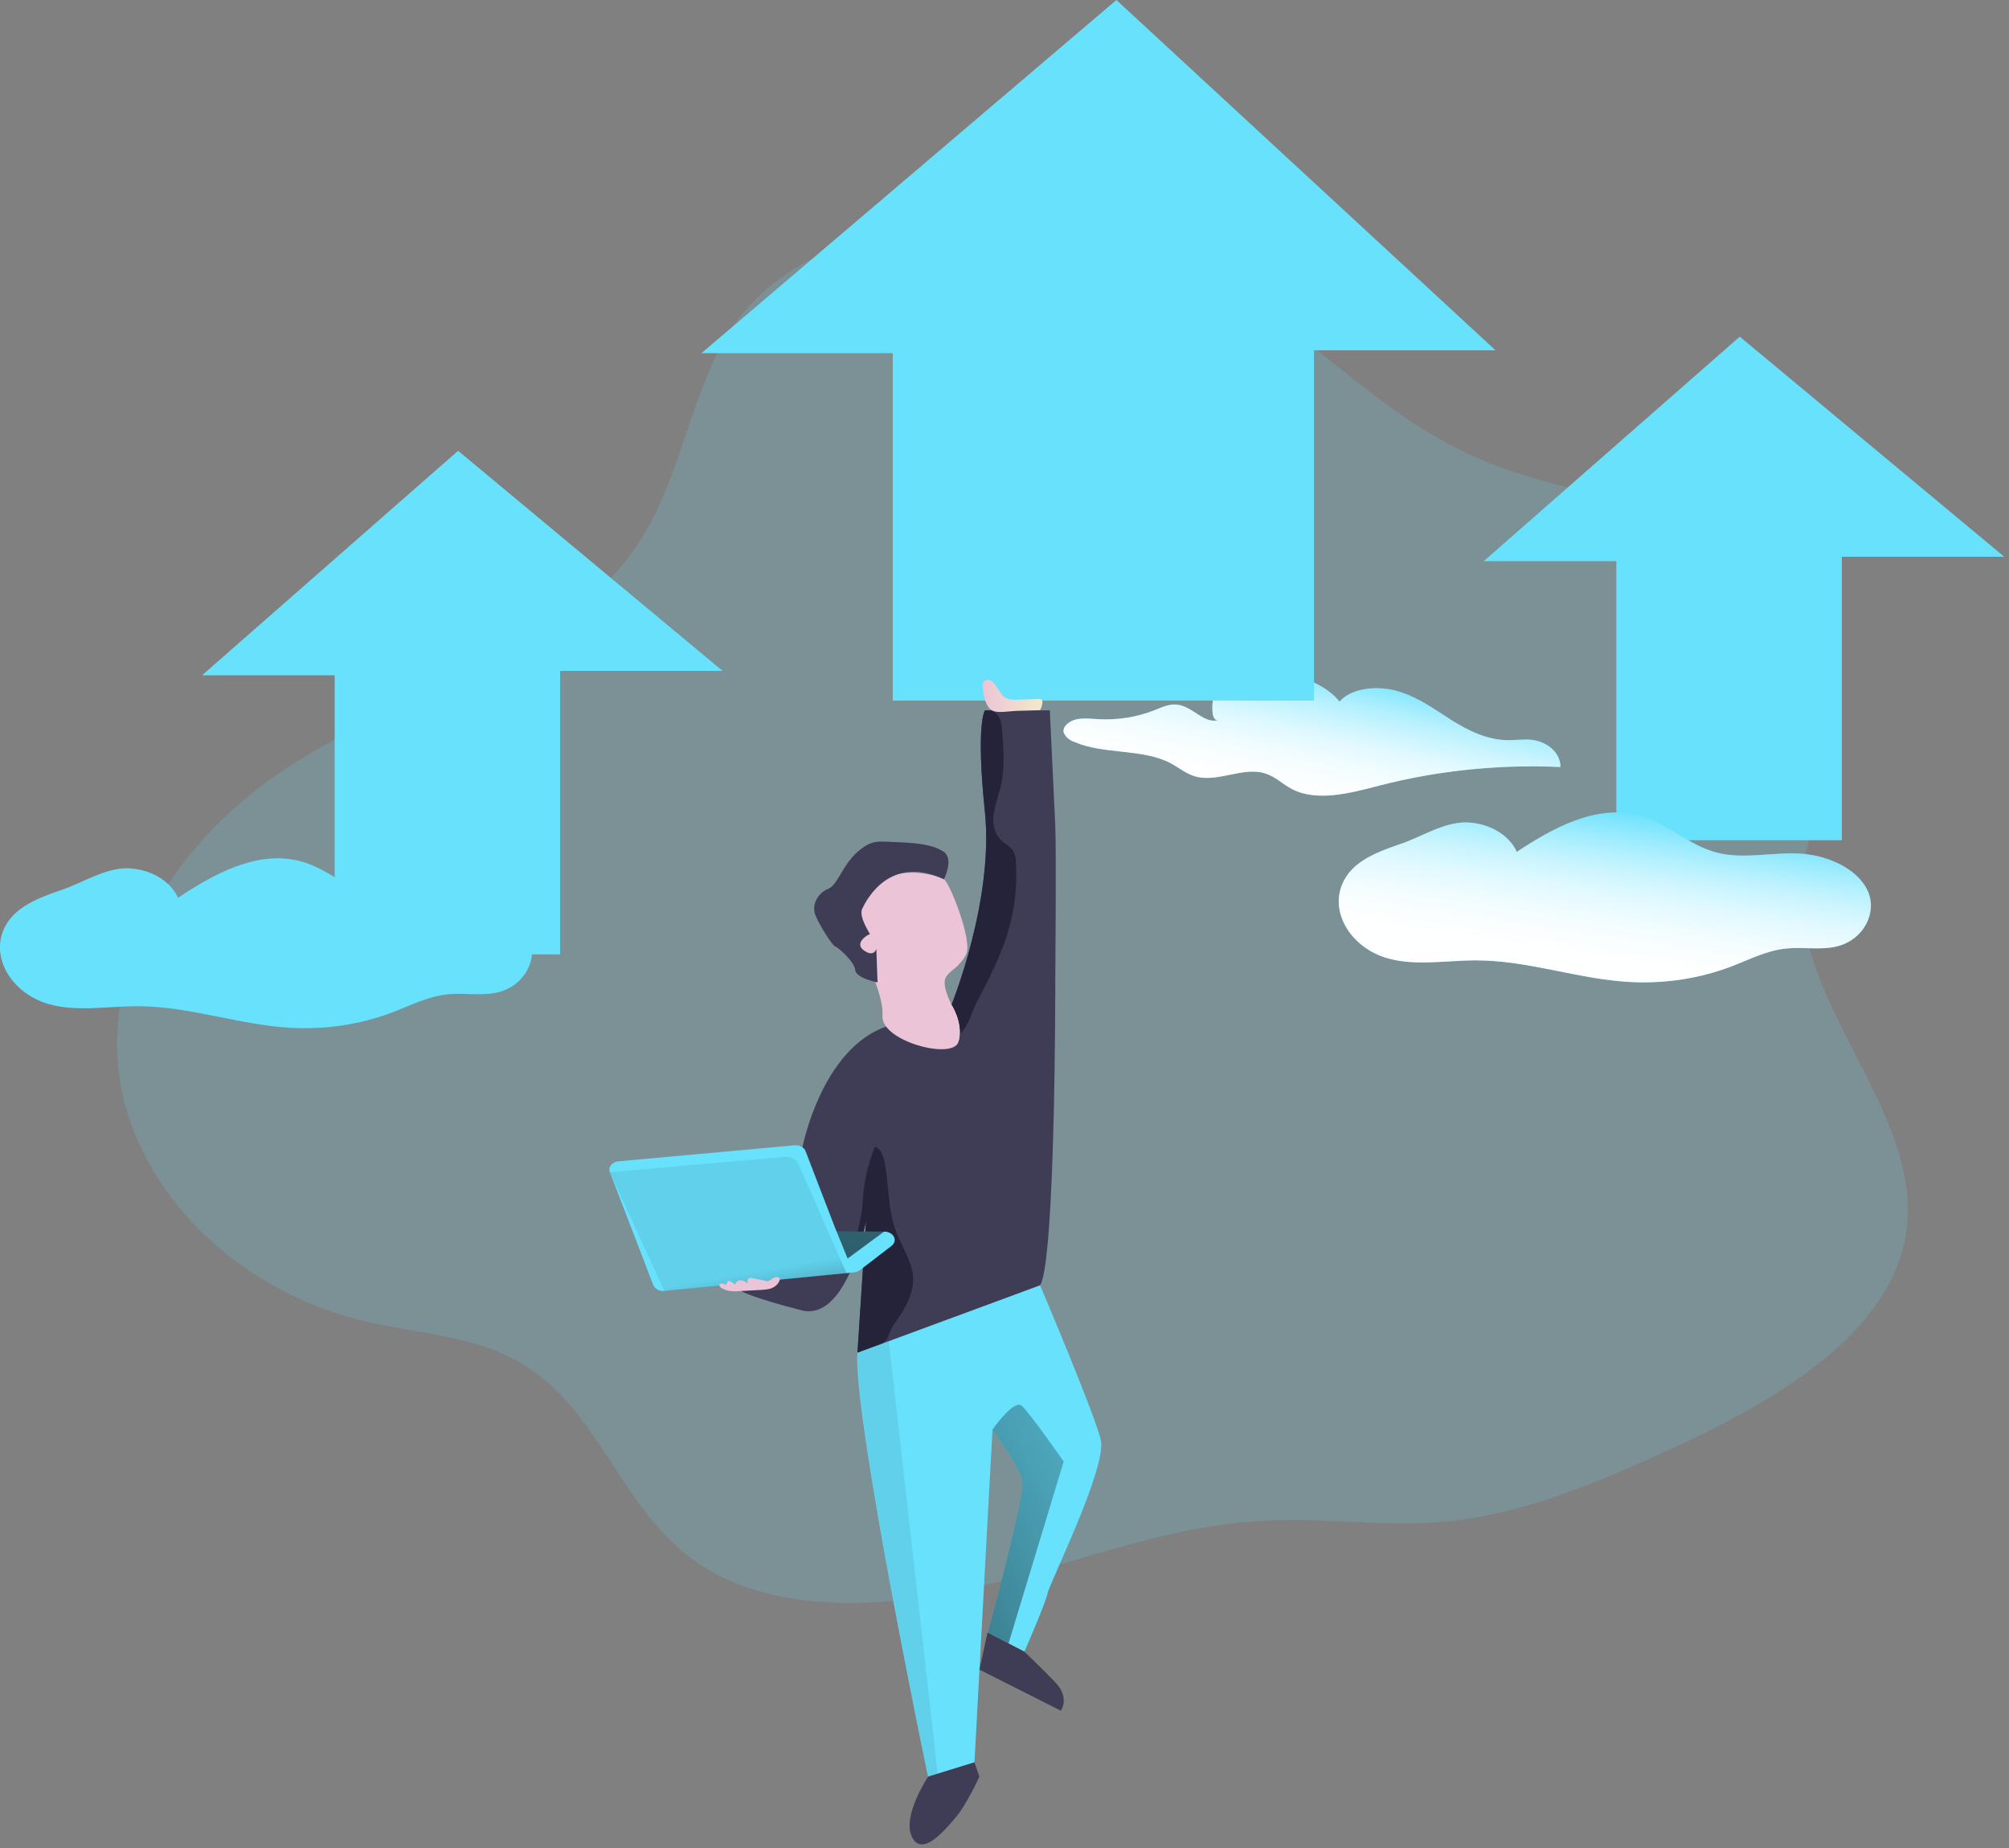 <svg width="388" height="357" viewBox="0 0 388 357" fill="none" xmlns="http://www.w3.org/2000/svg">
<rect x="0" y="0" width="388" height="357" fill="#808080" stroke="none"/>
<g clip-path="url(#clip0)">
<path opacity="0.18" d="M139.15 67.028C132.142 80.506 130.661 95.806 120.981 108.178C106.298 126.951 76.969 134.206 55.539 148.222C34.236 162.165 20.705 184.154 22.829 206.094C24.953 228.034 44.012 248.929 70.409 255.192C79.557 257.368 89.483 257.912 97.719 261.767C116.082 270.361 118.857 291.489 135.298 302.283C150.004 311.935 171.621 310.74 189.812 306.293C208.004 301.846 225.484 294.626 244.476 293.712C255.801 293.168 267.193 294.907 278.473 293.969C292.849 292.774 306.059 287.311 318.7 281.705C340.684 271.951 364.328 258.91 367.986 239.031C372.174 216.129 347.55 195.36 347.939 172.212C348.119 161.454 353.774 151.096 354.297 140.321C355.045 125.457 345.082 110.557 329.239 102.751C316.276 96.356 300.479 94.707 286.932 89.142C268.569 81.6 255.935 67.626 240.355 56.82C212.163 37.271 155.487 35.591 139.15 67.028Z" fill="#68E1FD"/>
<path d="M258.703 135.521C261.067 132.826 266.041 132.378 269.923 133.495C273.805 134.613 276.917 136.92 280.141 138.97C283.364 141.02 287.075 142.92 291.196 142.974C292.842 142.974 294.51 142.711 296.133 142.938C297.626 143.19 298.964 143.847 299.919 144.799C300.874 145.75 301.386 146.937 301.369 148.156C289.533 147.614 277.674 148.83 266.392 151.742C260.835 153.176 254.424 154.951 249.51 152.405C247.677 151.449 246.264 149.955 244.214 149.351C239.988 148.108 235.238 151.144 230.952 150.003C229.105 149.501 227.728 148.293 226.098 147.427C220.705 144.564 213.217 145.777 207.517 143.321C207.034 143.155 206.599 142.91 206.242 142.601C205.885 142.292 205.613 141.926 205.445 141.528C205.146 140.392 206.403 139.304 207.802 138.976C209.2 138.647 210.689 138.838 212.14 138.922C215.865 139.12 219.589 138.526 222.934 137.201C224.34 136.639 225.798 135.928 227.354 136.107C230.443 136.46 232.717 140.123 235.492 139C233.465 139.818 234.221 134.368 234.58 133.842C235.747 132.162 239.547 130.979 241.738 130.531C247.947 129.246 255.18 131.164 258.703 135.521Z" fill="#68E1FD"/>
<path d="M258.703 135.521C261.067 132.826 266.041 132.378 269.923 133.495C273.805 134.613 276.917 136.92 280.141 138.97C283.364 141.02 287.075 142.92 291.196 142.974C292.842 142.974 294.51 142.711 296.133 142.938C297.626 143.19 298.964 143.847 299.919 144.799C300.874 145.75 301.386 146.937 301.369 148.156C289.533 147.614 277.674 148.83 266.392 151.742C260.835 153.176 254.424 154.951 249.51 152.405C247.677 151.449 246.264 149.955 244.214 149.351C239.988 148.108 235.238 151.144 230.952 150.003C229.105 149.501 227.728 148.293 226.098 147.427C220.705 144.564 213.217 145.777 207.517 143.321C207.034 143.155 206.599 142.91 206.242 142.601C205.885 142.292 205.613 141.926 205.445 141.528C205.146 140.392 206.403 139.304 207.802 138.976C209.2 138.647 210.689 138.838 212.14 138.922C215.865 139.12 219.589 138.526 222.934 137.201C224.34 136.639 225.798 135.928 227.354 136.107C230.443 136.46 232.717 140.123 235.492 139C233.465 139.818 234.221 134.368 234.58 133.842C235.747 132.162 239.547 130.979 241.738 130.531C247.947 129.246 255.18 131.164 258.703 135.521Z" fill="url(#paint0_linear)"/>
<path d="M215.611 0L135.478 68.212H172.421V135.324H253.774V67.662H288.825L215.611 0Z" fill="#68E1FD"/>
<path d="M39.023 130.441L88.473 87.074L139.554 129.592H108.183V184.345H64.634V130.441H39.023Z" fill="#68E1FD"/>
<path d="M286.551 108.393L336.001 65.026L387.082 107.544H355.711V162.297H312.162V108.393H286.551Z" fill="#68E1FD"/>
<path d="M203.807 189.76C203.807 189.76 203.867 243.257 200.89 248.265C198.549 252.204 178.069 258.001 169.429 260.302C167.088 260.93 165.607 261.295 165.607 261.295L167.268 235.762C166.588 239.218 165.521 242.619 164.081 245.923C162.069 250.291 159.04 254.176 154.791 253.095C145.867 250.829 143.354 249.509 143.354 249.509L139.554 238.751C139.554 238.751 153.841 233.599 154.11 227.341C154.38 221.083 158.95 202.353 171.359 198.217L173.917 197.362L183.768 194.081C183.768 194.081 191.996 173.802 190.216 156.78C188.436 139.759 190.216 137.207 190.216 137.207H202.753C202.753 137.207 203.59 154.641 203.807 159.506C204.024 164.371 203.807 189.76 203.807 189.76Z" fill="#3F3D56"/>
<path d="M194.539 180.442C193.156 184.871 190.971 189.108 188.795 193.328C187.673 195.121 187 199.041 184.711 200.201C182.272 201.438 177.777 198.808 175.48 197.983C174.964 197.792 174.433 197.595 173.917 197.386L183.768 194.105C183.768 194.105 191.996 173.826 190.216 156.804C188.436 139.783 190.216 137.231 190.216 137.231H191.487C191.69 137.31 191.879 137.41 192.048 137.529C193.283 138.372 193.462 139.818 193.544 141.115C193.829 144.845 194.105 148.622 193.2 152.286C192.642 153.999 192.2 155.734 191.876 157.485C191.682 159.249 192.071 161.149 193.537 162.476C194.225 163.074 195.138 163.576 195.631 164.305C196.013 164.951 196.205 165.658 196.192 166.373C196.522 171.102 195.965 175.844 194.539 180.442Z" fill="#25233A"/>
<path d="M173.297 254.911C172.68 255.706 172.178 256.554 171.801 257.44C171.699 257.851 171.541 258.251 171.329 258.635C171.106 258.94 170.826 259.216 170.499 259.454L169.422 260.326C167.081 260.954 165.6 261.318 165.6 261.318L167.26 235.786C166.58 239.242 165.514 242.643 164.074 245.946C164.635 241.5 166.527 235.051 166.602 232.439C166.73 228.693 167.544 224.982 169.018 221.424C170.222 222.099 170.619 223.355 170.843 224.508C171.726 228.991 171.427 233.64 173.087 237.979C174.172 240.818 176.079 243.508 176.326 246.478C176.573 249.449 175.092 252.312 173.297 254.911Z" fill="#25233A"/>
<path d="M172.174 240.663L166.093 245.331C165.779 245.573 165.374 245.726 164.941 245.767L128.341 249.353C127.873 249.402 127.398 249.317 127.001 249.112C126.603 248.907 126.31 248.597 126.172 248.236L117.772 226.391C117.687 226.165 117.665 225.927 117.707 225.693C117.75 225.459 117.856 225.236 118.017 225.038C118.179 224.841 118.393 224.674 118.644 224.549C118.895 224.425 119.177 224.345 119.47 224.317L153.429 221.227C153.895 221.184 154.365 221.273 154.757 221.478C155.149 221.684 155.439 221.992 155.576 222.351L161.119 236.76C161.373 237.436 161.583 237.896 161.583 237.896H170.798C171.198 237.899 171.588 237.997 171.918 238.177C172.247 238.358 172.503 238.613 172.65 238.91C172.798 239.207 172.832 239.532 172.747 239.844C172.662 240.157 172.463 240.442 172.174 240.663Z" fill="#68E1FD"/>
<path d="M189.767 132.527C189.721 132.335 189.732 132.136 189.801 131.948C189.87 131.76 189.994 131.587 190.164 131.445C190.358 131.348 190.586 131.303 190.814 131.316C191.042 131.329 191.26 131.399 191.435 131.517C191.788 131.752 192.07 132.049 192.258 132.384L193.238 133.8C193.466 134.194 193.801 134.543 194.218 134.822C194.93 135.133 195.749 135.25 196.552 135.157L200.546 135.019C200.717 135.004 200.891 135.027 201.047 135.085C201.153 135.157 201.234 135.25 201.281 135.355C201.328 135.46 201.34 135.573 201.316 135.683C201.302 136.202 201.143 136.712 200.852 137.177L196.365 137.308C195.13 137.344 193.2 137.703 192.026 137.404C190.246 136.932 189.849 133.794 189.767 132.527Z" fill="url(#paint1_linear)"/>
<path d="M202.334 307.71C201.915 309.724 197.846 319.029 197.846 319.029L194.779 317.44L190.762 315.36C190.762 315.36 198.07 288.644 197.419 285.913C196.769 283.181 191.682 276.123 191.682 276.123L188.197 340.414L179.221 343.181C179.221 343.181 164.769 273.816 165.585 261.301L200.868 248.271C200.868 248.271 211.34 272.901 212.596 278.107C213.853 283.313 202.76 305.695 202.334 307.71Z" fill="#68E1FD"/>
<path d="M189.162 322.508L204.87 330.433C204.87 330.433 206.717 328.006 203.8 324.946C200.883 321.886 197.816 319.029 197.816 319.029L190.717 315.36L189.162 322.508Z" fill="#3F3D56"/>
<path d="M179.243 343.181C179.243 343.181 174.209 350.73 176.094 354.752C177.979 358.774 182.235 353.855 184.703 350.897C186.798 348.375 189.146 343.181 189.146 343.181L188.196 340.414L179.243 343.181Z" fill="#3F3D56"/>
<path d="M205.43 282.303L194.779 317.439L190.762 315.36C190.762 315.36 198.07 288.644 197.419 285.912C196.769 283.181 191.682 276.123 191.682 276.123C191.682 276.123 195.826 270.254 197.3 271.509C198.773 272.764 205.43 282.303 205.43 282.303Z" fill="url(#paint2_linear)"/>
<path d="M171.659 259.059L181.098 342.607L179.243 343.205C179.243 343.205 164.814 273.523 165.607 261.325L171.659 259.059Z" fill="url(#paint3_linear)"/>
<path d="M170.783 237.872L163.7 243.096L161.119 236.76C161.373 237.436 161.583 237.896 161.583 237.896L170.783 237.872Z" fill="url(#paint4_linear)"/>
<path d="M117.772 226.414L151.515 223.468C152.086 223.418 152.662 223.524 153.149 223.77C153.635 224.015 154.003 224.385 154.193 224.819L163.475 245.91L128.319 249.377L117.772 226.414Z" fill="url(#paint5_linear)"/>
<path d="M182.624 188.809C181.756 190.351 183.769 194.105 183.769 194.105C183.769 194.105 185.945 197.434 185.212 200.793C185.212 200.954 185.13 201.121 185.085 201.283C183.993 204.803 170.005 201.079 170.432 196.161C170.858 191.242 164.051 178.703 164.051 178.703C168.046 164.616 181.136 169.08 182.302 169.833C183.469 170.586 187.823 181.721 186.633 184.249C186.295 184.982 185.808 185.664 185.19 186.269C184.217 187.249 183.193 187.799 182.624 188.809Z" fill="url(#paint6_linear)"/>
<path d="M182.302 169.845C182.302 169.845 184.262 165.949 182.302 164.562C180.343 163.175 177.066 162.805 173.364 162.679C169.661 162.554 168.502 162.046 165.607 164.562C162.712 167.078 161.74 171.017 159.945 171.692C158.15 172.368 156.579 174.639 157.521 176.88C158.464 179.121 160.827 182.689 161.299 182.809C161.77 182.928 165.001 185.696 165.158 187.333C165.315 188.971 169.482 189.76 169.482 189.76L169.25 183.305C169.25 183.305 168.779 185.002 166.811 183.556C164.844 182.11 167.754 180.412 167.986 180.478C168.218 180.544 165.742 177.167 166.527 175.517C167.313 173.868 171.823 164.957 182.302 169.845Z" fill="#3F3D56"/>
<path d="M185.212 200.817C185.088 201.068 184.899 201.296 184.659 201.486C184.285 201.737 183.833 201.903 183.351 201.966C182.87 202.029 182.376 201.987 181.921 201.845C181.02 201.543 180.23 201.064 179.625 200.452C178.254 199.184 177.262 197.684 176.724 196.064C176.186 194.445 176.117 192.749 176.52 191.104C176.648 190.506 176.922 189.933 177.328 189.419C178.316 188.272 180.163 187.859 181.779 187.327C183.395 186.795 184.576 185.929 185.19 186.293C184.217 187.261 183.193 187.811 182.624 188.821C181.756 190.363 183.769 194.117 183.769 194.117C183.769 194.117 185.945 197.434 185.212 200.817Z" fill="url(#paint7_linear)"/>
<path d="M258.867 171.83C257.371 177.209 261.441 183.185 267.888 185.068C273.311 186.652 279.31 185.498 285.092 185.504C295.205 185.504 304.817 189.162 314.908 189.688C321.588 190.029 328.267 189.001 334.311 186.7C337.804 185.367 341.162 183.598 345 183.209C348.216 182.881 351.574 183.562 354.686 182.821C359.975 181.566 362.615 176.193 360.708 172.063C358.8 167.933 353.347 165.285 347.849 164.891C342.509 164.532 336.988 165.99 331.857 164.759C326.12 163.385 322.186 158.95 316.486 157.468C308.138 155.304 299.693 160.074 292.939 164.556C292.217 162.938 290.904 161.53 289.171 160.514C287.438 159.497 285.363 158.919 283.215 158.854C278.802 158.783 274.441 161.711 270.432 163.038C265.091 164.867 260.289 166.827 258.867 171.83Z" fill="#68E1FD"/>
<path d="M258.867 171.83C257.371 177.209 261.441 183.185 267.888 185.068C273.311 186.652 279.31 185.498 285.092 185.504C295.205 185.504 304.817 189.162 314.908 189.688C321.588 190.029 328.267 189.001 334.311 186.7C337.804 185.367 341.162 183.598 345 183.209C348.216 182.881 351.574 183.562 354.686 182.821C359.975 181.566 362.615 176.193 360.708 172.063C358.8 167.933 353.347 165.285 347.849 164.891C342.509 164.532 336.988 165.99 331.857 164.759C326.12 163.385 322.186 158.95 316.486 157.468C308.138 155.304 299.693 160.074 292.939 164.556C292.217 162.938 290.904 161.53 289.171 160.514C287.438 159.497 285.363 158.919 283.215 158.854C278.802 158.783 274.441 161.711 270.432 163.038C265.091 164.867 260.289 166.827 258.867 171.83Z" fill="url(#paint8_linear)"/>
<path d="M0.3 180.687C-1.196 186.066 2.873 192.043 9.328 193.925C14.751 195.509 20.743 194.35 26.532 194.362C36.638 194.362 46.25 198.013 56.34 198.545C63.023 198.887 69.705 197.858 75.751 195.557C79.244 194.23 82.595 192.455 86.44 192.067C89.656 191.744 93.014 192.425 96.126 191.684C101.407 190.429 104.055 185.05 102.148 180.926C100.24 176.802 94.78 174.143 89.29 173.754C83.949 173.39 78.428 174.848 73.297 173.623C67.553 172.248 63.618 167.807 57.926 166.331C49.578 164.162 41.133 168.937 34.379 173.413C33.656 171.797 32.343 170.39 30.61 169.375C28.876 168.359 26.802 167.782 24.655 167.718C20.242 167.646 15.881 170.569 11.872 171.901C6.523 173.724 1.736 175.714 0.3 180.687Z" fill="#68E1FD"/>
<path d="M0.3 180.687C-1.196 186.066 2.873 192.043 9.328 193.925C14.751 195.509 20.743 194.35 26.532 194.362C36.638 194.362 46.25 198.013 56.34 198.545C63.023 198.887 69.705 197.858 75.751 195.557C79.244 194.23 82.595 192.455 86.44 192.067C89.656 191.744 93.014 192.425 96.126 191.684C101.407 190.429 104.055 185.05 102.148 180.926C100.24 176.802 94.78 174.143 89.29 173.754C83.949 173.39 78.428 174.848 73.297 173.623C67.553 172.248 63.618 167.807 57.926 166.331C49.578 164.162 41.133 168.937 34.379 173.413C33.656 171.797 32.343 170.39 30.61 169.375C28.876 168.359 26.802 167.782 24.655 167.718C20.242 167.646 15.881 170.569 11.872 171.901C6.523 173.724 1.736 175.714 0.3 180.687Z" fill="url(#paint9_linear)"/>
<path d="M140.639 249.317C141.399 249.441 142.18 249.463 142.95 249.383L147.116 249.15C147.654 249.134 148.187 249.064 148.702 248.941C149.16 248.806 149.569 248.585 149.895 248.295C150.221 248.006 150.453 247.657 150.572 247.279C150.613 247.168 150.613 247.05 150.572 246.939C150.43 246.598 149.824 246.622 149.428 246.825C149.031 247.028 148.762 247.345 148.321 247.423C148.083 247.439 147.844 247.417 147.618 247.357L145.261 246.879C145.129 246.843 144.989 246.831 144.85 246.843C144.334 246.909 144.289 247.482 144.371 247.895C144.212 247.726 144.008 247.588 143.774 247.489C143.54 247.391 143.281 247.336 143.017 247.327C142.752 247.329 142.498 247.413 142.311 247.563C142.123 247.713 142.017 247.916 142.015 248.128L141.087 247.53C140.96 247.453 140.788 247.369 140.646 247.435C140.578 247.479 140.531 247.54 140.512 247.608L140.197 248.247C140.28 248.08 139.016 247.65 138.933 248.247C138.888 248.761 140.212 249.228 140.639 249.317Z" fill="url(#paint10_linear)"/>
</g>
<defs>
<linearGradient id="paint0_linear" x1="258.867" y1="128.092" x2="252.641" y2="157.537" gradientUnits="userSpaceOnUse">
<stop stop-color="white" stop-opacity="0"/>
<stop offset="0.06" stop-color="white" stop-opacity="0.13"/>
<stop offset="0.16" stop-color="white" stop-opacity="0.33"/>
<stop offset="0.26" stop-color="white" stop-opacity="0.51"/>
<stop offset="0.37" stop-color="white" stop-opacity="0.66"/>
<stop offset="0.48" stop-color="white" stop-opacity="0.79"/>
<stop offset="0.59" stop-color="white" stop-opacity="0.88"/>
<stop offset="0.71" stop-color="white" stop-opacity="0.95"/>
<stop offset="0.84" stop-color="white" stop-opacity="0.99"/>
<stop offset="1" stop-color="white"/>
</linearGradient>
<linearGradient id="paint1_linear" x1="189.76" y1="134.41" x2="201.316" y2="134.41" gradientUnits="userSpaceOnUse">
<stop stop-color="#ECC4D7"/>
<stop offset="0.42" stop-color="#EFD4D1"/>
<stop offset="1" stop-color="#F2EAC9"/>
</linearGradient>
<linearGradient id="paint2_linear" x1="222.844" y1="284.43" x2="91.915" y2="359.434" gradientUnits="userSpaceOnUse">
<stop stop-opacity="0.07"/>
<stop offset="0.08" stop-opacity="0.25"/>
<stop offset="1"/>
</linearGradient>
<linearGradient id="paint3_linear" x1="5748.27" y1="42976.5" x2="8818.76" y2="42894.6" gradientUnits="userSpaceOnUse">
<stop stop-opacity="0.07"/>
<stop offset="0.08" stop-opacity="0.25"/>
<stop offset="1"/>
</linearGradient>
<linearGradient id="paint4_linear" x1="3816.89" y1="2727.78" x2="3526.08" y2="3110.69" gradientUnits="userSpaceOnUse">
<stop stop-opacity="0.07"/>
<stop offset="0.08" stop-opacity="0.25"/>
<stop offset="1"/>
</linearGradient>
<linearGradient id="paint5_linear" x1="143.332" y1="245.934" x2="151.181" y2="290.331" gradientUnits="userSpaceOnUse">
<stop stop-opacity="0.07"/>
<stop offset="0.52" stop-opacity="0.83"/>
<stop offset="0.56" stop-opacity="0.87"/>
<stop offset="1"/>
</linearGradient>
<linearGradient id="paint6_linear" x1="8615.8" y1="10759.6" x2="9309.86" y2="10759.6" gradientUnits="userSpaceOnUse">
<stop stop-color="#ECC4D7"/>
<stop offset="0.42" stop-color="#EFD4D1"/>
<stop offset="1" stop-color="#F2EAC9"/>
</linearGradient>
<linearGradient id="paint7_linear" x1="3691.46" y1="5071.17" x2="4474.53" y2="5769.87" gradientUnits="userSpaceOnUse">
<stop stop-color="#ECC4D7"/>
<stop offset="0.42" stop-color="#EFD4D1"/>
<stop offset="1" stop-color="#F2EAC9"/>
</linearGradient>
<linearGradient id="paint8_linear" x1="314.414" y1="155.43" x2="307.117" y2="203.945" gradientUnits="userSpaceOnUse">
<stop offset="0.02" stop-color="white" stop-opacity="0"/>
<stop offset="0.06" stop-color="white" stop-opacity="0.13"/>
<stop offset="0.13" stop-color="white" stop-opacity="0.33"/>
<stop offset="0.2" stop-color="white" stop-opacity="0.51"/>
<stop offset="0.27" stop-color="white" stop-opacity="0.66"/>
<stop offset="0.35" stop-color="white" stop-opacity="0.79"/>
<stop offset="0.43" stop-color="white" stop-opacity="0.88"/>
<stop offset="0.51" stop-color="white" stop-opacity="0.95"/>
<stop offset="0.6" stop-color="white" stop-opacity="0.99"/>
<stop offset="0.71" stop-color="white"/>
</linearGradient>
<linearGradient id="paint9_linear" x1="22594.1" y1="9085.8" x2="22604.4" y2="11525.2" gradientUnits="userSpaceOnUse">
<stop stop-color="white" stop-opacity="0"/>
<stop offset="0.06" stop-color="white" stop-opacity="0.13"/>
<stop offset="0.16" stop-color="white" stop-opacity="0.33"/>
<stop offset="0.26" stop-color="white" stop-opacity="0.51"/>
<stop offset="0.37" stop-color="white" stop-opacity="0.66"/>
<stop offset="0.48" stop-color="white" stop-opacity="0.79"/>
<stop offset="0.59" stop-color="white" stop-opacity="0.88"/>
<stop offset="0.71" stop-color="white" stop-opacity="0.95"/>
<stop offset="0.84" stop-color="white" stop-opacity="0.99"/>
<stop offset="1" stop-color="white"/>
</linearGradient>
<linearGradient id="paint10_linear" x1="4076.26" y1="1389.51" x2="4258.21" y2="1389.51" gradientUnits="userSpaceOnUse">
<stop stop-color="#ECC4D7"/>
<stop offset="0.42" stop-color="#EFD4D1"/>
<stop offset="1" stop-color="#F2EAC9"/>
</linearGradient>
<clipPath id="clip0">
<rect width="387.082" height="356.27" fill="white"/>
</clipPath>
</defs>
</svg>
